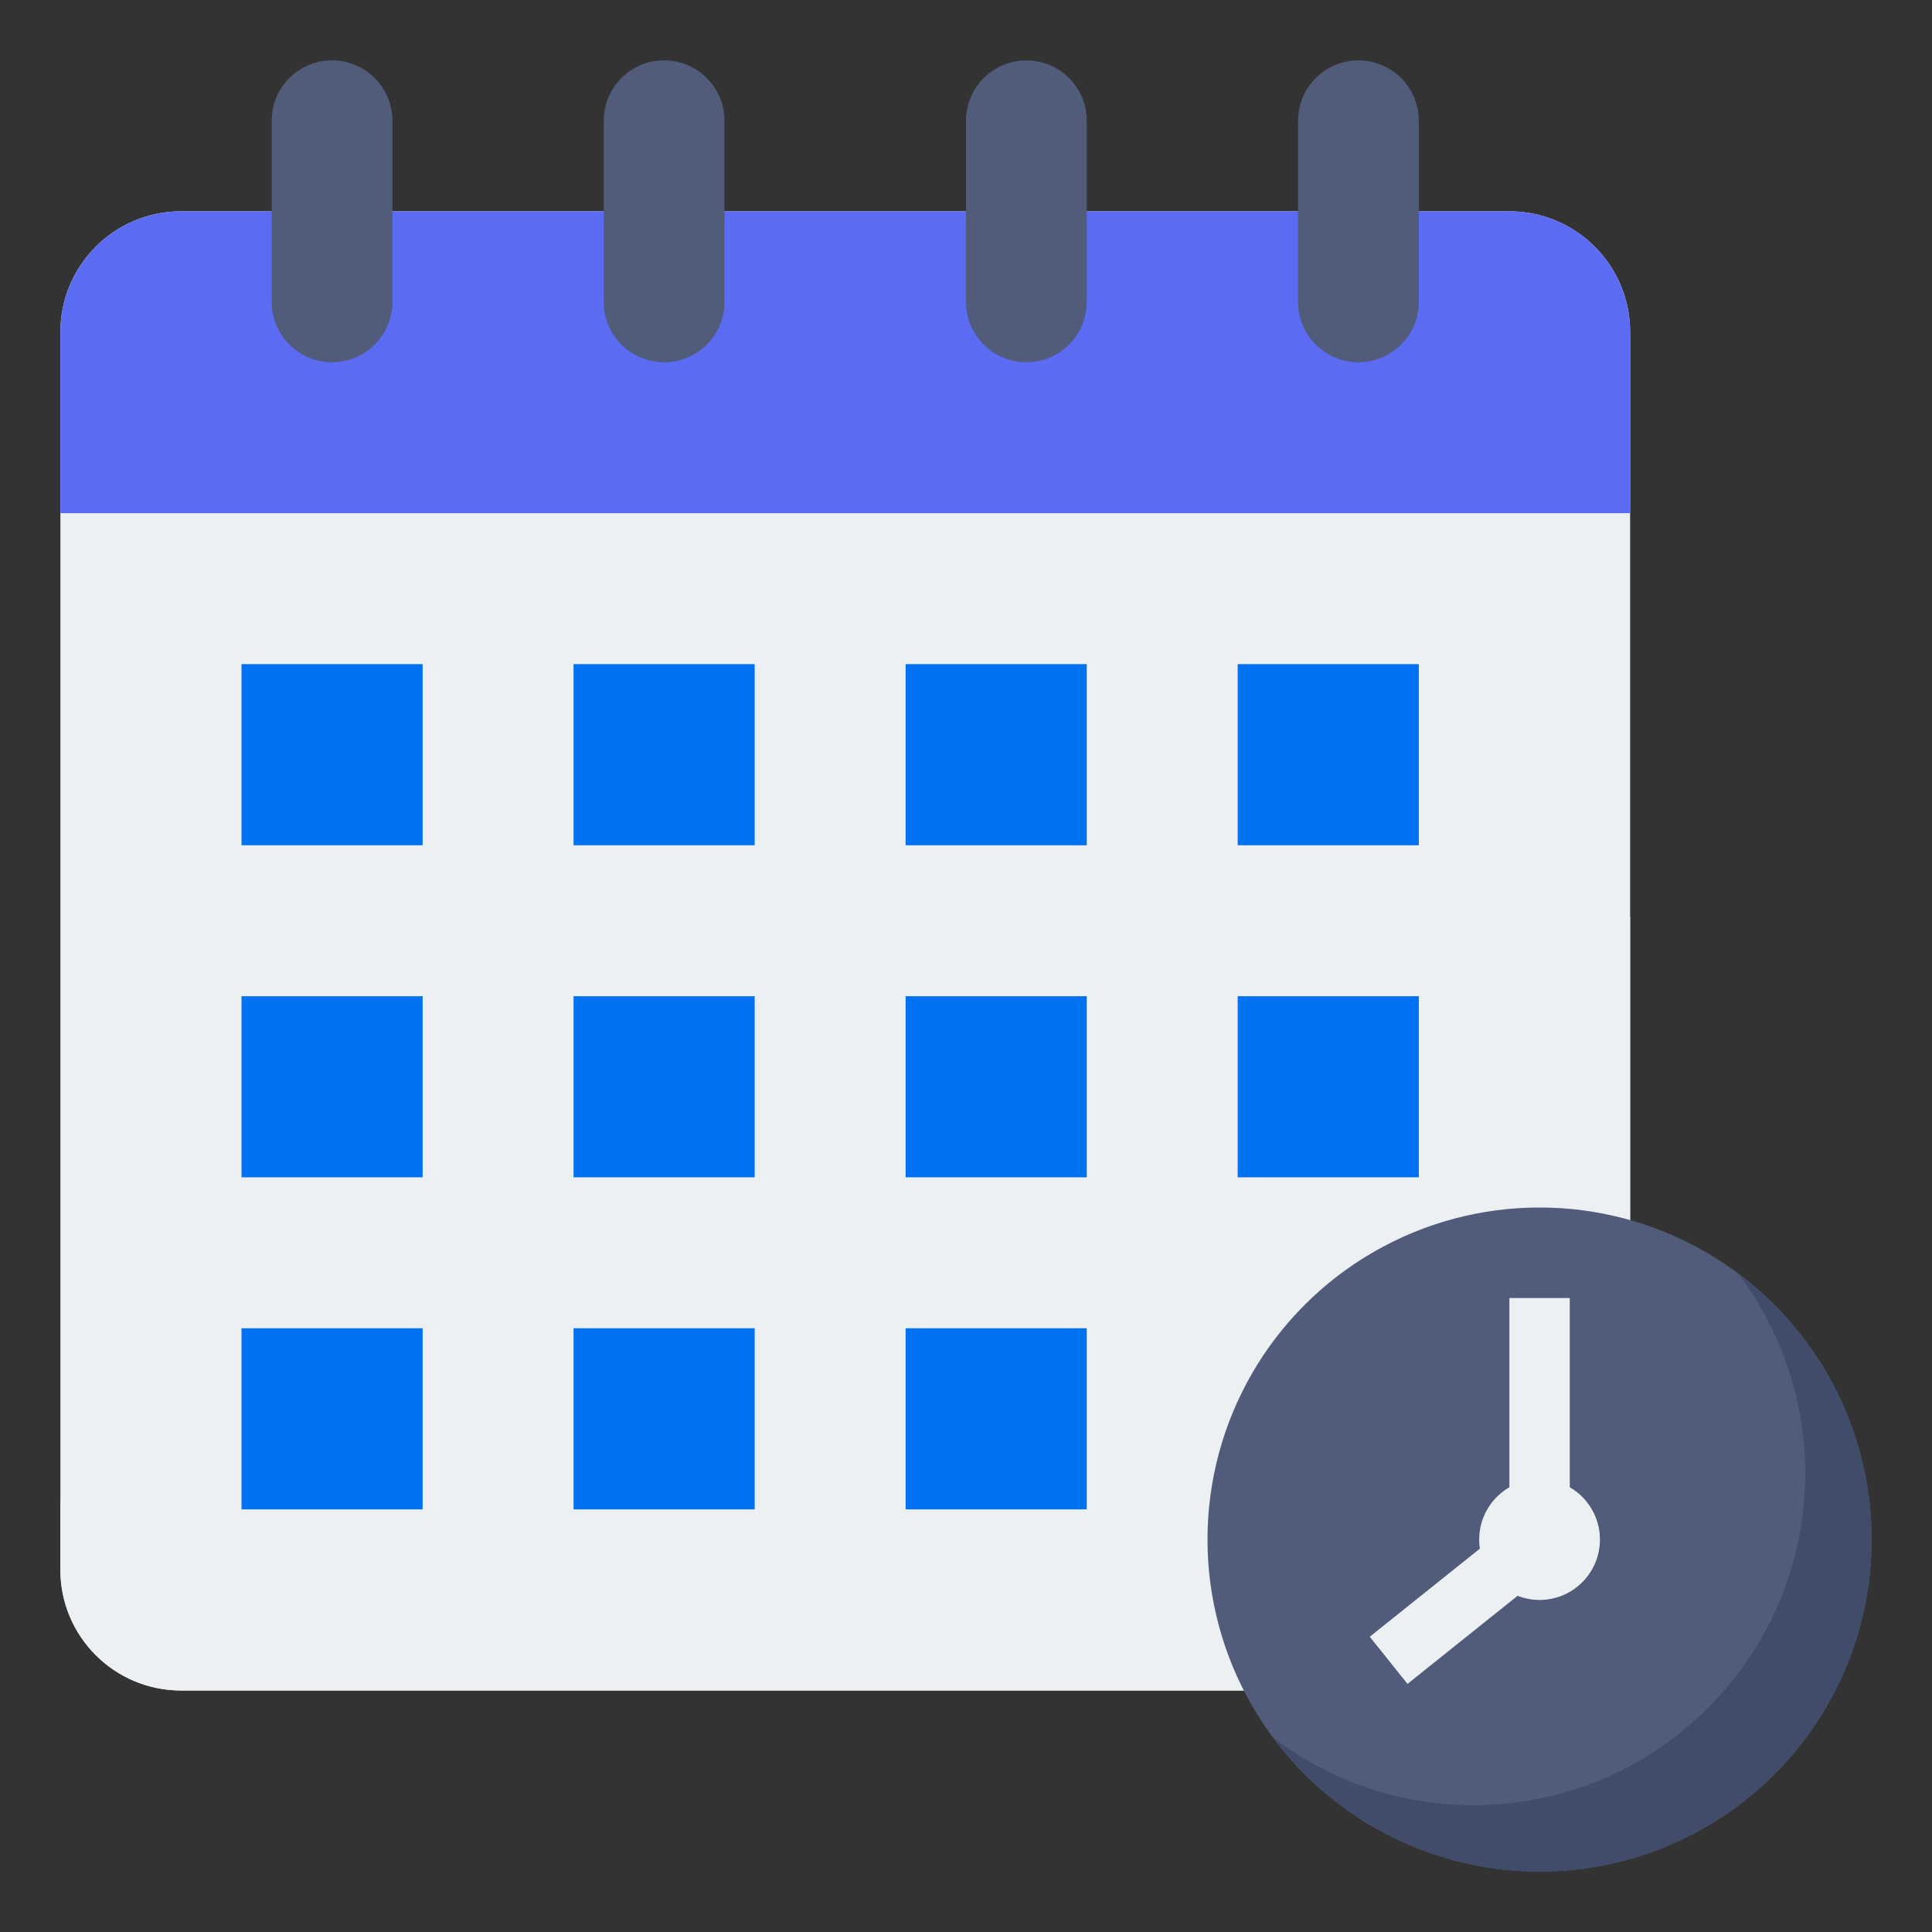 <?xml version="1.0" encoding="UTF-8"?>
<svg xmlns="http://www.w3.org/2000/svg" xmlns:xlink="http://www.w3.org/1999/xlink" xmlns:svgjs="http://svgjs.com/svgjs" version="1.1" width="512" height="512" x="0" y="0" viewBox="0 0 64 64" style="enable-background:new 0 0 512 512" xml:space="preserve" class=""><rect x="0" y="0" width="64" height="64" fill="#333333" stroke="none"/><g><path xmlns="http://www.w3.org/2000/svg" d="m50 7c2.21 0 4 1.79 4 4v41c0 2.21-1.79 4-4 4h-44c-2.21 0-4-1.79-4-4v-41c0-2.21 1.79-4 4-4z" fill="#ecf0f3" data-original="#ded8d0" style="" class=""/><path xmlns="http://www.w3.org/2000/svg" d="m6 56h44c2.21 0 4-1.79 4-4v-21.642c-9.464 10.354-25.474 17.971-52 19.393v2.249c0 2.21 1.79 4 4 4z" fill="#ecf0f3" data-original="#c9c4bd" style="" class=""/><circle xmlns="http://www.w3.org/2000/svg" cx="51" cy="51" fill="#505c7a" r="11" data-original="#f5a947" style="" class=""/><path xmlns="http://www.w3.org/2000/svg" d="m57.592 42.209c1.381 1.838 2.208 4.115 2.208 6.591 0 6.075-4.925 11-11 11-2.476 0-4.753-.828-6.591-2.209 2.007 2.672 5.192 4.409 8.791 4.409 6.075 0 11-4.925 11-11 0-3.599-1.736-6.785-4.408-8.791z" fill="#404c6a" data-original="#f09d3a" style="" class=""/><path xmlns="http://www.w3.org/2000/svg" d="m54 17h-52v-6c0-2.209 1.791-4 4-4h44c2.209 0 4 1.791 4 4z" fill="#5b6cf3" data-original="#e34e4b" style="" class=""/><path xmlns="http://www.w3.org/2000/svg" d="m11 12c-1.105 0-2-.895-2-2v-6c0-1.105.895-2 2-2 1.105 0 2 .895 2 2v6c0 1.105-.895 2-2 2z" fill="#505c7a" data-original="#f5a947" style="" class=""/><path xmlns="http://www.w3.org/2000/svg" d="m22 12c-1.105 0-2-.895-2-2v-6c0-1.105.895-2 2-2 1.105 0 2 .895 2 2v6c0 1.105-.895 2-2 2z" fill="#505c7a" data-original="#f5a947" style="" class=""/><path xmlns="http://www.w3.org/2000/svg" d="m34 12c-1.105 0-2-.895-2-2v-6c0-1.105.895-2 2-2 1.105 0 2 .895 2 2v6c0 1.105-.895 2-2 2z" fill="#505c7a" data-original="#f5a947" style="" class=""/><path xmlns="http://www.w3.org/2000/svg" d="m45 12c-1.105 0-2-.895-2-2v-6c0-1.105.895-2 2-2 1.105 0 2 .895 2 2v6c0 1.105-.895 2-2 2z" fill="#505c7a" data-original="#f5a947" style="" class=""/><g xmlns="http://www.w3.org/2000/svg" fill="#50b6cf"><path d="m8 22h6v6h-6z" fill="#0071F0" data-original="#50b6cf" style="" class=""/><path d="m19 22h6v6h-6z" fill="#0071F0" data-original="#50b6cf" style="" class=""/><path d="m30 22h6v6h-6z" fill="#0071F0" data-original="#50b6cf" style="" class=""/><path d="m41 22h6v6h-6z" fill="#0071F0" data-original="#50b6cf" style="" class=""/><path d="m8 33h6v6h-6z" fill="#0071F0" data-original="#50b6cf" style="" class=""/><path d="m19 33h6v6h-6z" fill="#0071F0" data-original="#50b6cf" style="" class=""/><path d="m30 33h6v6h-6z" fill="#0071F0" data-original="#50b6cf" style="" class=""/><path d="m41 33h6v6h-6z" fill="#0071F0" data-original="#50b6cf" style="" class=""/><path d="m8 44h6v6h-6z" fill="#0071F0" data-original="#50b6cf" style="" class=""/><path d="m19 44h6v6h-6z" fill="#0071F0" data-original="#50b6cf" style="" class=""/><path d="m30 44h6v6h-6z" fill="#0071F0" data-original="#50b6cf" style="" class=""/></g><path xmlns="http://www.w3.org/2000/svg" d="m46.625 55.781-1.25-1.562 4.625-3.699v-7.52h2v8.48z" fill="#ecf0f3" data-original="#223b5a" style="" class=""/><circle xmlns="http://www.w3.org/2000/svg" cx="51" cy="51" fill="#ecf0f3" r="2" data-original="#223b5a" style="" class=""/></g></svg>
